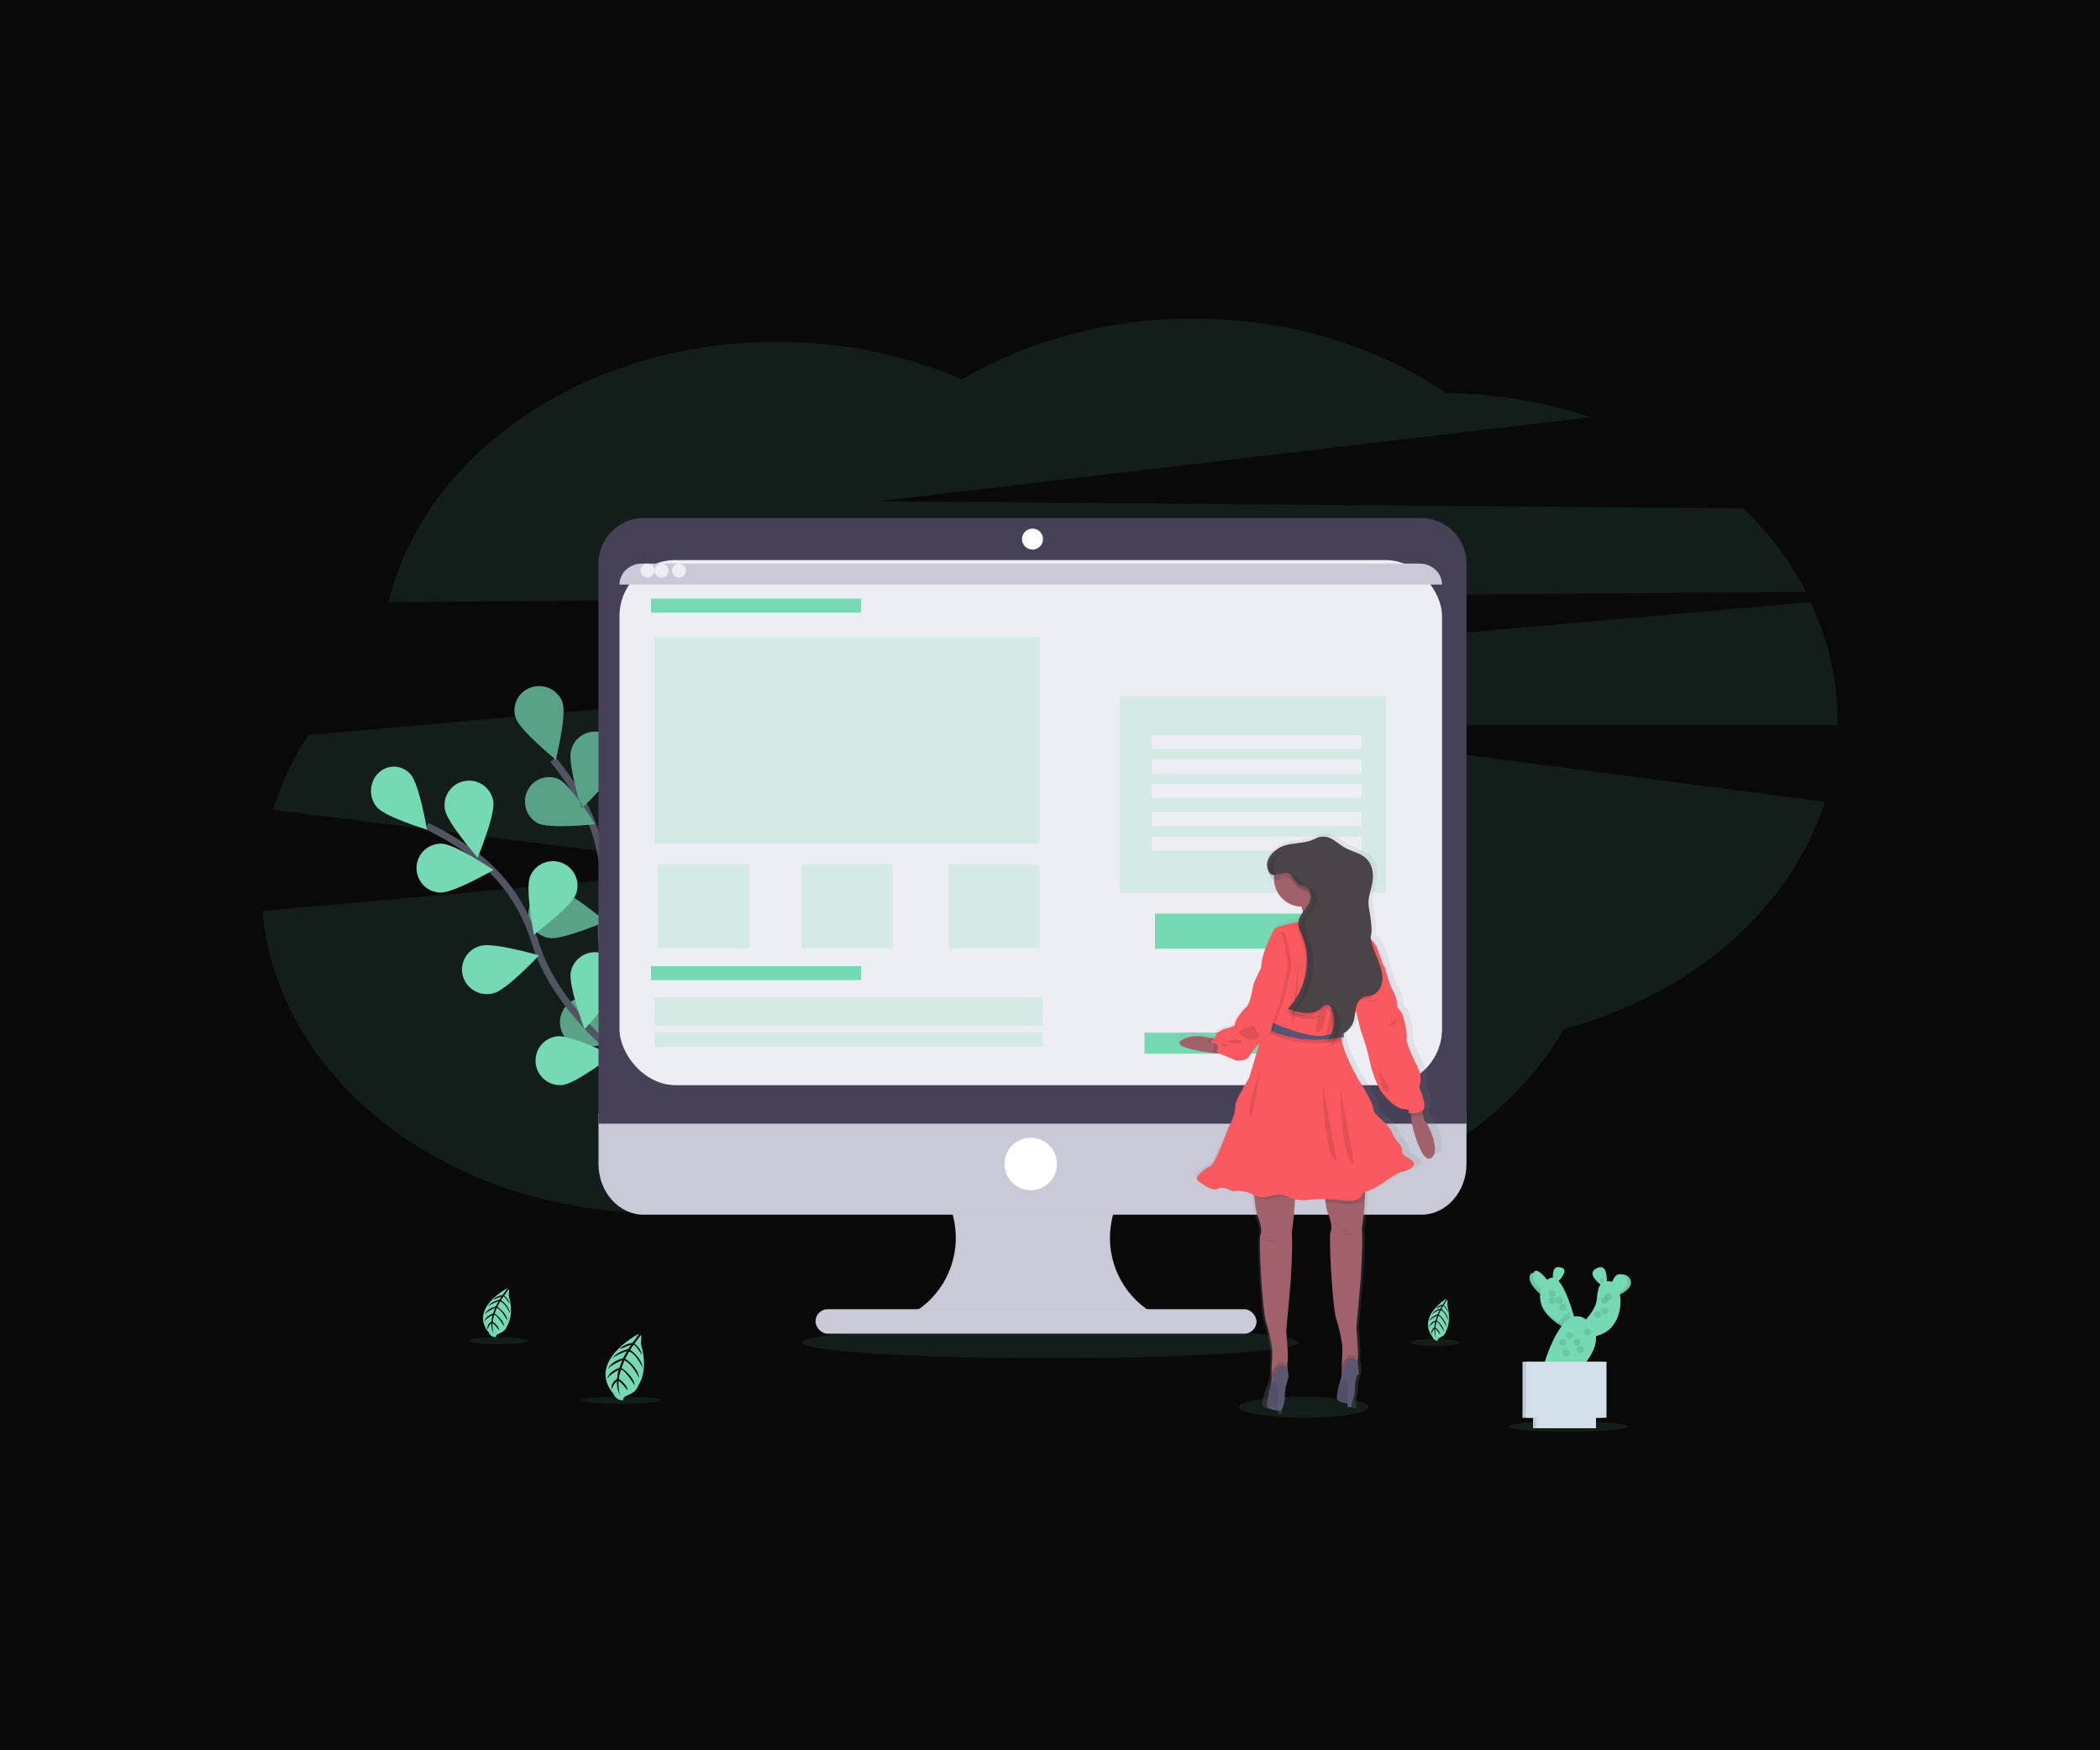 <?xml version="1.0" encoding="UTF-8"?>
<svg width="600px" height="500px" viewBox="0 0 600 500" version="1.1" xmlns="http://www.w3.org/2000/svg" xmlns:xlink="http://www.w3.org/1999/xlink">
    <title>web-ui-design</title>
    <defs>
        <linearGradient x1="50.018%" y1="100.038%" x2="50.018%" y2="0.027%" id="linearGradient-1">
            <stop stop-color="#808080" stop-opacity="0.25" offset="0%"></stop>
            <stop stop-color="#808080" stop-opacity="0.12" offset="54%"></stop>
            <stop stop-color="#808080" stop-opacity="0.1" offset="100%"></stop>
        </linearGradient>
    </defs>
    <g id="Page-1" stroke="none" stroke-width="1" fill="none" fill-rule="evenodd">
        <g id="web-ui-design">
            <rect id="Rectangle" fill="#090909" x="0" y="0" width="600" height="500"></rect>
            <g id="undraw_wireframing_nxyi" transform="translate(75, 91)">
                <path d="M441,78.096 C436.408,69.231 430.387,61.172 423.176,54.238 L175.926,52.192 L379.496,28.172 C366.176,23.743 352.239,21.421 338.193,21.289 C318.596,7.993 293.408,0 265.934,0 C241.283,0 218.489,6.437 199.905,17.358 C184.097,10.51 166.102,6.642 146.981,6.642 C92.045,6.642 46.27,38.607 36,81 L441,78.096 Z" id="Path" fill="#75DAB4" fill-rule="nonzero" opacity="0.1"></path>
                <path d="M450,114.705 C449.983,103.036 447.346,91.52 442.282,81 L13.086,118.971 C8.73,125.591 5.344,132.795 3.031,140.368 L135.94,157.061 L0,169.234 C4.09,217.437 53.136,255.504 113.05,255.504 C143.208,255.504 170.61,245.855 190.915,230.126 C211.285,246.153 238.938,256 269.435,256 C314.662,256 353.7,234.302 371.879,202.927 C408.349,193.175 436.679,168.683 446.376,138.05 L278.295,116.094 L450,116.094 C450,115.637 450,115.177 450,114.705 Z" id="Path" fill="#75DAB4" fill-rule="nonzero" opacity="0.1"></path>
                <path d="M112,220 C112,220 94.107,193.539 97.146,168.566 C98.484,158.1 96.473,147.472 91.416,138.276 C88.983,133.929 86.165,129.82 83,126" id="Path" stroke="#535461" stroke-width="2"></path>
                <path d="M85.718,109.733 C86.94,113.347 83.799,126 83.799,126 C83.799,126 73.58,117.683 72.358,114.065 C71.138,110.449 73.139,106.547 76.828,105.351 C80.517,104.155 84.497,106.116 85.718,109.733 L85.718,109.733 Z" id="Path" fill="#75DAB4" fill-rule="nonzero"></path>
                <path d="M101.746,126.991 C100.77,130.786 91.137,140 91.137,140 C91.137,140 87.176,127.205 88.156,123.41 C88.759,120.922 90.641,118.956 93.08,118.264 C95.519,117.572 98.138,118.262 99.933,120.07 C101.728,121.877 102.421,124.522 101.746,126.991 L101.746,126.991 Z" id="Path" fill="#75DAB4" fill-rule="nonzero"></path>
                <path d="M113.046,160.487 C110.412,163.123 98,166 98,166 C98,166 100.857,153.61 103.471,150.979 C106.103,148.346 110.377,148.34 113.016,150.965 C115.656,153.591 115.662,157.854 113.03,160.487 L113.046,160.487 Z" id="Path" fill="#75DAB4" fill-rule="nonzero"></path>
                <path d="M115.695,188.853 C113.422,191.958 101,197 101,197 C101,197 101.756,184.022 104.029,180.917 C106.301,177.81 110.754,177.068 113.976,179.259 C117.197,181.45 117.967,185.746 115.695,188.853 L115.695,188.853 Z" id="Path" fill="#75DAB4" fill-rule="nonzero"></path>
                <path d="M78.677,144.173 C82.093,145.856 95,144.448 95,144.448 C95,144.448 88.089,133.282 84.649,131.595 C81.258,130.077 77.294,131.562 75.684,134.953 C74.075,138.344 75.398,142.421 78.677,144.173 L78.677,144.173 Z" id="Path" fill="#75DAB4" fill-rule="nonzero"></path>
                <path d="M81.992,176.957 C85.833,177.526 98,172.237 98,172.237 C98,172.237 87.896,163.646 84.063,163.077 C80.224,162.507 76.648,165.153 76.077,168.985 C75.507,172.818 78.156,176.387 81.996,176.957 L81.992,176.957 Z" id="Path" fill="#75DAB4" fill-rule="nonzero"></path>
                <path d="M89.754,207.72 C93.371,208.943 106,205.764 106,205.764 C106,205.764 97.666,195.574 94.037,194.352 C91.699,193.567 89.129,194.116 87.295,195.793 C85.462,197.47 84.642,200.02 85.146,202.482 C85.65,204.943 87.401,206.943 89.738,207.728 L89.754,207.72 Z" id="Path" fill="#75DAB4" fill-rule="nonzero"></path>
                <path d="M85.718,109.733 C86.94,113.347 83.799,126 83.799,126 C83.799,126 73.58,117.683 72.358,114.065 C71.138,110.449 73.139,106.547 76.828,105.351 C80.517,104.155 84.497,106.116 85.718,109.733 L85.718,109.733 Z" id="Path" fill="#000000" fill-rule="nonzero" opacity="0.25"></path>
                <path d="M101.746,126.991 C100.77,130.786 91.137,140 91.137,140 C91.137,140 87.176,127.205 88.156,123.41 C88.759,120.922 90.641,118.956 93.08,118.264 C95.519,117.572 98.138,118.262 99.933,120.07 C101.728,121.877 102.421,124.522 101.746,126.991 L101.746,126.991 Z" id="Path" fill="#000000" fill-rule="nonzero" opacity="0.25"></path>
                <path d="M113.046,160.487 C110.412,163.123 98,166 98,166 C98,166 100.857,153.61 103.471,150.979 C106.103,148.346 110.377,148.34 113.016,150.965 C115.656,153.591 115.662,157.854 113.03,160.487 L113.046,160.487 Z" id="Path" fill="#000000" fill-rule="nonzero" opacity="0.25"></path>
                <path d="M115.695,188.853 C113.422,191.958 101,197 101,197 C101,197 101.756,184.022 104.029,180.917 C106.301,177.81 110.754,177.068 113.976,179.259 C117.197,181.45 117.967,185.746 115.695,188.853 L115.695,188.853 Z" id="Path" fill="#000000" fill-rule="nonzero" opacity="0.25"></path>
                <path d="M78.677,144.173 C82.093,145.856 95,144.448 95,144.448 C95,144.448 88.089,133.282 84.649,131.595 C81.258,130.077 77.294,131.562 75.684,134.953 C74.075,138.344 75.398,142.421 78.677,144.173 L78.677,144.173 Z" id="Path" fill="#000000" fill-rule="nonzero" opacity="0.25"></path>
                <path d="M81.992,176.957 C85.833,177.526 98,172.237 98,172.237 C98,172.237 87.896,163.646 84.063,163.077 C80.224,162.507 76.648,165.153 76.077,168.985 C75.507,172.818 78.156,176.387 81.996,176.957 L81.992,176.957 Z" id="Path" fill="#000000" fill-rule="nonzero" opacity="0.25"></path>
                <path d="M89.754,207.72 C93.371,208.943 106,205.764 106,205.764 C106,205.764 97.666,195.574 94.037,194.352 C91.699,193.567 89.129,194.116 87.295,195.793 C85.462,197.47 84.642,200.02 85.146,202.482 C85.65,204.943 87.401,206.943 89.738,207.728 L89.754,207.72 Z" id="Path" fill="#000000" fill-rule="nonzero" opacity="0.25"></path>
                <path d="M113,219 C113,219 85.202,202.218 77.843,178.079 C74.821,167.943 68.562,159.051 60.004,152.735 C55.917,149.769 51.564,147.18 47,145" id="Path" stroke="#535461" stroke-width="2"></path>
                <path d="M42.381,130.275 C44.808,133.111 47,146 47,146 C47,146 35.123,142.433 32.696,139.598 C30.27,136.761 30.471,132.374 33.145,129.8 C35.819,127.225 39.954,127.438 42.381,130.275 L42.381,130.275 Z" id="Path" fill="#75DAB4" fill-rule="nonzero"></path>
                <path d="M65.947,137.902 C66.573,141.74 61.477,154 61.477,154 C61.477,154 52.723,144.013 52.093,140.175 C51.467,136.34 54.061,132.721 57.886,132.093 C61.712,131.466 65.321,134.066 65.947,137.902 Z" id="Path" fill="#75DAB4" fill-rule="nonzero"></path>
                <path d="M89.531,164.479 C88.136,168.077 77.549,176 77.549,176 C77.549,176 75.028,163.078 76.418,159.476 C77.81,155.88 81.873,154.084 85.493,155.466 C89.114,156.848 90.922,160.883 89.531,164.479 Z" id="Path" fill="#75DAB4" fill-rule="nonzero"></path>
                <path d="M101.864,189.453 C101.103,193.284 92.009,203 92.009,203 C92.009,203 87.323,190.513 88.084,186.686 C88.575,184.21 90.342,182.184 92.719,181.374 C95.097,180.564 97.723,181.091 99.61,182.757 C101.496,184.424 102.355,186.976 101.864,189.453 Z" id="Path" fill="#75DAB4" fill-rule="nonzero"></path>
                <path d="M50.739,163.998 C54.594,164.132 66,157.517 66,157.517 C66,157.517 55.071,150.146 51.216,150.004 C48.725,149.919 46.377,151.172 45.058,153.293 C43.738,155.413 43.647,158.078 44.819,160.283 C45.991,162.489 48.248,163.9 50.739,163.986 L50.739,163.998 Z" id="Path" fill="#75DAB4" fill-rule="nonzero"></path>
                <path d="M66.094,192.725 C69.892,191.692 79,181.921 79,181.921 C79,181.921 66.09,178.134 62.308,179.184 C59.827,179.83 57.89,181.74 57.236,184.185 C56.582,186.63 57.312,189.232 59.147,190.999 C60.983,192.766 63.64,193.425 66.106,192.725 L66.094,192.725 Z" id="Path" fill="#75DAB4" fill-rule="nonzero"></path>
                <path d="M85.696,218.965 C89.545,218.559 100,210.484 100,210.484 C100,210.484 88.147,204.633 84.302,205.018 C81.814,205.268 79.648,206.827 78.619,209.109 C77.591,211.392 77.857,214.05 79.316,216.083 C80.776,218.116 83.208,219.214 85.696,218.965 L85.696,218.965 Z" id="Path" fill="#75DAB4" fill-rule="nonzero"></path>
                <ellipse id="Oval" fill="#75DAB4" fill-rule="nonzero" opacity="0.1" cx="225" cy="292.5" rx="71" ry="4.5"></ellipse>
                <ellipse id="Oval" fill="#75DAB4" fill-rule="nonzero" opacity="0.1" cx="297.5" cy="311" rx="18.5" ry="3"></ellipse>
                <path d="M257,285.443 L257,288 L182,288 L182,285.918 C191.355,282.422 197.699,273.585 198.071,263.531 C198.442,253.477 192.768,244.188 183.697,240 L256.506,240 C247.653,244.097 242.02,253.062 242.127,262.883 C242.234,272.705 248.061,281.544 257,285.443 L257,285.443 Z" id="Path" fill="#C8CAD7" fill-rule="nonzero"></path>
                <path d="M257,240 C250.203,243.045 245.18,248.926 243.334,256 L197.666,256 C195.82,248.926 190.797,243.045 184,240 L257,240 Z" id="Path" fill="#000000" fill-rule="nonzero" opacity="0.1"></path>
                <path d="M96,227 L96,241.5 C96,249.507 101.792,256 108.937,256 L331.063,256 C338.208,256 344,249.507 344,241.5 L344,227 L96,227 Z" id="Path" fill="#C8CAD7" fill-rule="nonzero"></path>
                <path d="M257,285.535 L257,288 L182,288 L182,285.992 C184.056,285.25 186.001,284.244 187.783,283 L252.412,283 C253.844,284.002 255.382,284.851 257,285.535 Z" id="Path" fill="#000000" fill-rule="nonzero" opacity="0.1"></path>
                <rect id="Rectangle" fill="#C8CAD7" fill-rule="nonzero" x="158" y="283" width="126" height="7" rx="3.5"></rect>
                <path d="M344,69.955 C344,62.8 338.208,57 331.063,57 L108.937,57 C101.792,57 96,62.8 96,69.955 L96,230 L344,230 L344,69.955 Z" id="Path" fill="#474157" fill-rule="nonzero"></path>
                <rect id="Rectangle" fill="#EDEDF4" fill-rule="nonzero" x="102" y="69" width="235" height="150" rx="16"></rect>
                <circle id="Oval" fill="#FFFFFF" fill-rule="nonzero" cx="220" cy="63" r="3"></circle>
                <circle id="Oval" fill="#FFFFFF" fill-rule="nonzero" cx="219.5" cy="241.5" r="7.5"></circle>
                <path d="M337,76 L102,76 C102,72.686 104.858,70 108.384,70 L330.616,70 C334.142,70 337,72.686 337,76 Z" id="Path" fill="#C8CAD7" fill-rule="nonzero"></path>
                <circle id="Oval" fill="#EDEDF4" fill-rule="nonzero" cx="110" cy="72" r="2"></circle>
                <circle id="Oval" fill="#EDEDF4" fill-rule="nonzero" cx="114" cy="72" r="2"></circle>
                <circle id="Oval" fill="#EDEDF4" fill-rule="nonzero" cx="119" cy="72" r="2"></circle>
                <rect id="Rectangle" fill="#75DAB4" fill-rule="nonzero" x="111" y="80" width="60" height="4"></rect>
                <rect id="Rectangle" fill="#75DAB4" fill-rule="nonzero" x="111" y="185" width="60" height="4"></rect>
                <rect id="Rectangle" fill="#75DAB4" fill-rule="nonzero" opacity="0.2" x="112" y="194" width="111" height="4"></rect>
                <rect id="Rectangle" fill="#75DAB4" fill-rule="nonzero" opacity="0.2" x="112" y="198" width="111" height="4"></rect>
                <rect id="Rectangle" fill="#75DAB4" fill-rule="nonzero" opacity="0.2" x="112" y="204" width="111" height="4"></rect>
                <rect id="Rectangle" fill="#75DAB4" fill-rule="nonzero" opacity="0.2" x="112" y="91" width="110" height="59"></rect>
                <rect id="Rectangle" fill="#75DAB4" fill-rule="nonzero" opacity="0.2" x="113" y="156" width="26" height="24"></rect>
                <rect id="Rectangle" fill="#75DAB4" fill-rule="nonzero" opacity="0.2" x="196" y="156" width="26" height="24"></rect>
                <rect id="Rectangle" fill="#75DAB4" fill-rule="nonzero" opacity="0.2" x="154" y="156" width="26" height="24"></rect>
                <rect id="Rectangle" fill="#75DAB4" fill-rule="nonzero" opacity="0.2" x="245" y="108" width="76" height="56"></rect>
                <rect id="Rectangle" fill="#EDEDF4" fill-rule="nonzero" x="254" y="119" width="60" height="4"></rect>
                <rect id="Rectangle" fill="#EDEDF4" fill-rule="nonzero" x="254" y="126" width="60" height="4"></rect>
                <rect id="Rectangle" fill="#EDEDF4" fill-rule="nonzero" x="254" y="133" width="60" height="4"></rect>
                <rect id="Rectangle" fill="#EDEDF4" fill-rule="nonzero" x="254" y="141" width="60" height="4"></rect>
                <rect id="Rectangle" fill="#EDEDF4" fill-rule="nonzero" x="254" y="148" width="60" height="4"></rect>
                <rect id="Rectangle" fill="#75DAB4" fill-rule="nonzero" x="255" y="170" width="58" height="10"></rect>
                <rect id="Rectangle" fill="#75DAB4" fill-rule="nonzero" x="252" y="204" width="39" height="6"></rect>
                <ellipse id="Oval" fill="#75DAB4" fill-rule="nonzero" opacity="0.1" cx="102.5" cy="309" rx="11.5" ry="1"></ellipse>
                <ellipse id="Oval" fill="#75DAB4" fill-rule="nonzero" opacity="0.1" cx="335" cy="292.5" rx="7" ry="1"></ellipse>
                <path d="M107.529,290 C107.529,290 92.432,297.856 100.243,307.123 C100.243,307.123 100.976,309.161 103.101,308.99 C103.101,308.99 102.676,308.211 104.315,307.591 C104.887,307.365 105.43,307.072 105.934,306.719 C106.62,306.241 107.133,305.551 107.395,304.754 L107.395,304.754 C107.395,304.754 110.484,300.592 108.092,292.89 C108.092,292.89 108.399,290.713 108.128,290.363 L106.274,292.854 C106.274,292.854 108.172,294.134 108.387,296.017 C108.387,296.017 106.412,292.858 105.983,293.217 C105.898,293.29 105.072,294.603 105.072,294.603 C105.072,294.603 108.359,296.849 108.606,299.764 C108.606,299.764 106.752,295.687 104.752,295.096 L103.623,297.155 C103.623,297.155 107.217,299.356 107.622,302.667 C107.622,302.667 105.538,298.468 103.409,297.62 L102.567,299.793 C102.567,299.793 106.027,302.01 106.347,304.766 C106.347,304.766 103.453,300.159 102.409,300.282 C102.409,300.282 101.757,302.32 101.842,302.952 C101.842,302.952 104.291,304.583 104.335,306.213 C104.335,306.213 102.077,303.339 101.729,303.531 C101.729,303.531 101.583,306.417 102.279,307.922 C102.279,307.922 101.089,305.777 101.28,303.531 C100.576,304.16 100.072,304.984 99.831,305.9 C99.831,305.9 99.179,304.31 101.324,302.85 C101.324,302.85 101.526,300.604 101.773,300.327 C101.773,300.327 99.454,301.464 98.471,302.866 C98.471,302.866 98.831,300.779 101.976,299.744 L102.785,297.542 C102.785,297.542 99.644,298.883 98.677,300.066 C98.677,300.066 99.373,297.995 103.032,297.004 L104.117,294.966 C104.117,294.966 101.324,295.911 99.964,297.004 C99.964,297.004 101.021,295.226 104.453,294.407 L105.335,293.139 C105.335,293.139 103.311,293.869 102.745,294.13 C102.178,294.391 102.065,294.26 102.065,294.26 C103.103,293.377 104.364,292.803 105.708,292.601 C105.708,292.601 107.671,290.118 107.529,290 Z" id="Path" fill="#75DAB4" fill-rule="nonzero"></path>
                <ellipse id="Oval" fill="#75DAB4" fill-rule="nonzero" opacity="0.1" cx="67.5" cy="292" rx="8.5" ry="1"></ellipse>
                <path d="M69.945,277 C69.945,277 58.95,282.792 64.628,289.62 C64.957,290.49 65.797,291.046 66.71,290.997 C66.71,290.997 66.402,290.424 67.583,289.965 C68,289.797 68.398,289.581 68.768,289.321 C69.268,288.968 69.642,288.458 69.834,287.87 L69.834,287.87 C69.834,287.87 72.08,284.801 70.338,279.123 C70.338,279.123 70.565,277.514 70.364,277.255 L69.03,279.127 C69.03,279.127 70.411,280.073 70.568,281.458 C70.568,281.458 69.13,279.131 68.818,279.394 C68.756,279.449 68.156,280.418 68.156,280.418 C68.156,280.418 70.549,282.074 70.73,284.224 C70.73,284.224 69.38,281.21 67.922,280.783 L67.102,282.297 C67.102,282.297 69.714,283.922 70.011,286.363 C70.011,286.363 68.491,283.267 66.933,282.643 L66.321,284.244 C66.321,284.244 68.845,285.88 69.076,287.913 C69.076,287.913 66.967,284.515 66.206,284.62 C66.206,284.62 65.733,286.127 65.794,286.582 C65.794,286.582 67.579,287.799 67.61,288.992 C67.61,288.992 65.963,286.873 65.709,287.03 C65.709,287.03 65.606,289.157 66.113,290.267 C65.598,289.271 65.346,288.155 65.382,287.03 C64.874,287.49 64.508,288.092 64.328,288.76 C64.328,288.76 63.855,287.583 65.417,286.512 C65.417,286.512 65.563,284.856 65.744,284.652 C65.744,284.652 64.055,285.492 63.34,286.524 C63.34,286.524 63.601,284.985 65.89,284.22 L66.471,282.596 C66.471,282.596 64.182,283.585 63.474,284.46 C63.474,284.46 63.982,282.929 66.648,282.199 L67.441,280.704 C67.441,280.704 65.406,281.403 64.413,282.199 C64.413,282.199 65.182,280.885 67.683,280.284 L68.325,279.347 C68.325,279.347 66.852,279.884 66.44,280.08 C66.029,280.277 65.944,280.175 65.944,280.175 C66.698,279.525 67.615,279.101 68.591,278.95 C68.591,278.95 70.03,277.078 69.945,277 Z" id="Path" fill="#75DAB4" fill-rule="nonzero"></path>
                <path d="M338.212,280 C338.212,280 329.961,284.986 334.222,290.819 C334.468,291.564 335.099,292.04 335.783,291.997 C335.783,291.997 335.551,291.507 336.44,291.111 C336.755,290.969 337.053,290.784 337.33,290.561 C337.704,290.257 337.984,289.821 338.128,289.317 L338.128,289.317 C338.128,289.317 339.815,286.685 338.497,281.82 C338.497,281.82 338.663,280.443 338.515,280.219 L337.515,281.82 C337.515,281.82 338.552,282.633 338.67,283.824 C338.67,283.824 337.589,281.824 337.356,282.052 C337.308,282.099 336.858,282.912 336.858,282.912 C336.858,282.912 338.655,284.332 338.788,286.173 C338.788,286.173 337.777,283.592 336.684,283.226 L336.093,284.555 C336.093,284.555 338.054,285.945 338.275,288.04 C338.275,288.04 337.138,285.386 335.972,284.848 L335.514,286.225 C335.514,286.225 337.404,287.623 337.581,289.369 C337.581,289.369 335.997,286.453 335.429,286.547 C335.267,287.092 335.162,287.659 335.119,288.233 C335.119,288.233 336.455,289.274 336.481,290.298 C336.481,290.298 335.244,288.483 335.056,288.603 C335.056,288.603 334.975,290.427 335.355,291.378 C334.97,290.523 334.782,289.568 334.809,288.603 C334.427,288.998 334.153,289.514 334.019,290.087 C334.019,290.087 333.649,289.081 334.834,288.16 C334.834,288.16 334.945,286.741 335.078,286.564 C335.078,286.564 333.812,287.283 333.276,288.169 C333.276,288.169 333.472,286.848 335.189,286.194 L335.624,284.805 C335.624,284.805 333.908,285.665 333.376,286.397 C333.376,286.397 333.745,285.106 335.761,284.461 L336.352,283.17 C335.551,283.485 334.788,283.919 334.081,284.461 C334.081,284.461 334.661,283.338 336.536,282.822 L337.016,282.017 C337.016,282.017 335.909,282.482 335.602,282.646 C335.296,282.809 335.233,282.727 335.233,282.727 C335.799,282.169 336.487,281.806 337.219,281.678 C337.219,281.678 338.286,280.086 338.212,280 Z" id="Path" fill="#75DAB4" fill-rule="nonzero"></path>
                <ellipse id="Oval" fill="#75DAB4" fill-rule="nonzero" opacity="0.1" cx="373" cy="316.5" rx="17" ry="1.5"></ellipse>
                <path d="M386.842,273.95 C386.461,274.473 386.155,275.047 385.934,275.655 C385.878,275.801 385.826,275.972 385.771,276.134 C385.668,276.087 385.561,276.05 385.452,276.023 C384.989,275.907 384.51,275.867 384.033,275.905 C384.033,275.718 384.053,275.528 384.061,275.322 C384.117,273.232 383.87,270.318 381.866,271.555 C379.945,272.745 381.316,274.727 382.555,275.996 C382.663,276.107 382.77,276.21 382.874,276.309 C381.746,277.102 381.527,278.977 381.34,280.924 C381.153,282.87 379.491,284.999 378.391,286.208 L378.077,286.545 C377.18,285.833 376.021,285.534 374.889,285.725 C374.841,285.554 374.794,285.376 374.738,285.189 C373.849,281.982 371.996,276.428 369.63,275.211 C369.733,275.088 369.837,274.957 369.944,274.814 C370.949,273.506 372.076,271.567 370.407,271.072 C368.737,270.576 368.59,272.753 368.681,274.386 C368.681,274.592 368.697,274.787 368.729,274.969 C368.053,274.999 367.42,275.306 366.98,275.817 L366.725,275.512 C365.37,273.926 362.884,271.401 362.135,273.308 C361.434,275.084 363.617,277.391 365.155,278.727 L365.255,278.811 C364.219,282.977 368.725,286.375 371.152,287.862 L371.467,288.052 C368.12,291.977 366.056,299.335 366.056,299.335 L375.427,301 C375.427,301 381.639,295.664 380.846,290.653 L380.91,290.653 C387.117,289.416 388.532,282.827 387.564,278.914 L387.671,278.87 C388.803,278.41 389.794,277.663 390.548,276.705 C392.269,274.295 388.647,271.571 386.842,273.95 Z" id="Path" fill="#75DAB4" fill-rule="nonzero"></path>
                <path d="M386.842,273.95 C386.461,274.473 386.155,275.047 385.934,275.655 C385.878,275.801 385.826,275.972 385.771,276.134 C385.668,276.087 385.561,276.05 385.452,276.023 C384.989,275.907 384.51,275.867 384.033,275.905 C384.033,275.718 384.053,275.528 384.061,275.322 C384.117,273.232 383.87,270.318 381.866,271.555 C379.945,272.745 381.316,274.727 382.555,275.996 C382.663,276.107 382.77,276.21 382.874,276.309 C381.746,277.102 381.527,278.977 381.34,280.924 C381.153,282.87 379.491,284.999 378.391,286.208 L378.077,286.545 C377.18,285.833 376.021,285.534 374.889,285.725 C374.841,285.554 374.794,285.376 374.738,285.189 C373.849,281.982 371.996,276.428 369.63,275.211 C369.733,275.088 369.837,274.957 369.944,274.814 C370.949,273.506 372.076,271.567 370.407,271.072 C368.737,270.576 368.59,272.753 368.681,274.386 C368.681,274.592 368.697,274.787 368.729,274.969 C368.053,274.999 367.42,275.306 366.98,275.817 L366.725,275.512 C365.37,273.926 362.884,271.401 362.135,273.308 C361.434,275.084 363.617,277.391 365.155,278.727 L365.255,278.811 C364.219,282.977 368.725,286.375 371.152,287.862 L371.467,288.052 C368.12,291.977 366.056,299.335 366.056,299.335 L375.427,301 C375.427,301 381.639,295.664 380.846,290.653 L380.91,290.653 C387.117,289.416 388.532,282.827 387.564,278.914 L387.671,278.87 C388.803,278.41 389.794,277.663 390.548,276.705 C392.269,274.295 388.647,271.571 386.842,273.95 Z" id="Path" fill="#000000" fill-rule="nonzero" opacity="0.1"></path>
                <path d="M368,275.919 L367.027,279 C367.027,279 366.485,278.584 365.802,277.929 C364.44,276.632 362.497,274.39 363.12,272.665 C363.785,270.812 365.993,273.258 367.197,274.806 C367.678,275.442 368,275.919 368,275.919 Z" id="Path" fill="#75DAB4" fill-rule="nonzero"></path>
                <path d="M370.487,274.763 C370.099,275.193 369.686,275.606 369.249,276 C369.138,275.451 369.063,274.897 369.023,274.341 C368.917,272.728 369.115,270.588 371.022,271.069 C372.929,271.55 371.659,273.472 370.487,274.763 Z" id="Path" fill="#75DAB4" fill-rule="nonzero"></path>
                <path d="M383.991,275.094 C383.946,276.153 383.815,277 383.815,277 C383.204,276.622 382.625,276.212 382.083,275.773 C380.512,274.483 378.776,272.493 381.209,271.298 C383.749,270.051 384.062,272.988 383.991,275.094 Z" id="Path" fill="#75DAB4" fill-rule="nonzero"></path>
                <path d="M389.59,276.556 C388.916,277.487 388.03,278.212 387.019,278.661 C386.737,278.792 386.449,278.905 386.156,279 L385,277.246 C385.12,276.667 385.279,276.098 385.474,275.543 C385.672,274.952 385.946,274.394 386.288,273.885 C387.885,271.584 391.145,274.232 389.59,276.556 Z" id="Path" fill="#75DAB4" fill-rule="nonzero"></path>
                <path d="M366.903,275 C367.56,275.59 368,276.048 368,276.048 L366.671,279 C366.671,279 365.932,278.601 365,277.974 C365.209,277.023 365.724,276.127 366.498,275.365 C366.625,275.238 366.76,275.117 366.903,275 Z" id="Path" fill="#000000" fill-rule="nonzero" opacity="0.1"></path>
                <path d="M370,274.509 C369.735,275.028 369.453,275.525 369.155,276 C369.079,275.338 369.027,274.67 369,274 C369.36,274.012 369.71,274.19 370,274.509 Z" id="Path" fill="#000000" fill-rule="nonzero" opacity="0.1"></path>
                <path d="M375,286.786 L372.339,288 C372.339,288 371.755,287.709 370.918,287.166 C368.125,285.378 362.498,280.874 366.249,275.565 C370,270.256 373.163,279.778 374.42,284.435 C374.79,285.831 375,286.786 375,286.786 Z" id="Path" fill="#75DAB4" fill-rule="nonzero"></path>
                <path d="M382,274.713 C382.264,274.281 382.621,274.026 383,274 C382.976,275.111 382.907,276 382.907,276 C382.587,275.603 382.284,275.173 382,274.713 Z" id="Path" fill="#000000" fill-rule="nonzero" opacity="0.1"></path>
                <path d="M387,278.608 C386.721,278.759 386.436,278.89 386.145,279 L385,276.971 C385.119,276.301 385.276,275.642 385.47,275 C386.194,275.544 386.739,276.9 387,278.608 Z" id="Path" fill="#000000" fill-rule="nonzero" opacity="0.1"></path>
                <path d="M380.73,290.655 C380.572,290.689 380.41,290.718 380.247,290.739 C370.701,292.206 377.098,287.006 377.098,287.006 C377.098,287.006 377.515,286.607 378.115,285.951 C379.264,284.69 380.997,282.424 381.197,280.347 C381.497,277.224 381.842,274.294 385.495,275.151 C389.148,276.009 389.76,288.826 380.73,290.655 Z" id="Path" fill="#75DAB4" fill-rule="nonzero"></path>
                <rect id="Rectangle" fill="#D4DFEC" fill-rule="nonzero" x="363" y="312" width="17" height="5"></rect>
                <rect id="Rectangle" fill="#D4DFEC" fill-rule="nonzero" x="360" y="298" width="23" height="16"></rect>
                <rect id="Rectangle" fill="#000000" fill-rule="nonzero" opacity="0.1" x="363" y="312" width="17" height="5"></rect>
                <rect id="Rectangle" fill="#000000" fill-rule="nonzero" opacity="0.1" x="360" y="298" width="23" height="16"></rect>
                <rect id="Rectangle" fill="#D4DFEC" fill-rule="nonzero" x="364" y="312" width="17" height="5"></rect>
                <path d="M373.432,284 C373.813,285.564 374,286.636 374,286.636 L371.392,288 C371.392,288 370.82,287.673 370,287.064 C371.022,285.523 372.177,284.359 373.432,284 Z" id="Path" fill="#000000" fill-rule="nonzero" opacity="0.1"></path>
                <path d="M380,290.658 C379.862,290.692 379.72,290.721 379.578,290.742 C371.249,292.195 376.831,287.045 376.831,287.045 C376.831,287.045 377.194,286.649 377.718,286 C379.273,287.428 379.909,289.035 380,290.658 Z" id="Path" fill="#000000" fill-rule="nonzero" opacity="0.1"></path>
                <path d="M366,299.268 C366,299.268 371.163,280.259 378.402,286.123 C385.64,291.987 375.458,301 375.458,301 L366,299.268 Z" id="Path" fill="#75DAB4" fill-rule="nonzero"></path>
                <circle id="Oval" fill="#000000" fill-rule="nonzero" opacity="0.1" cx="368.5" cy="278.5" r="1"></circle>
                <circle id="Oval" fill="#000000" fill-rule="nonzero" opacity="0.1" cx="368.5" cy="280.5" r="1"></circle>
                <circle id="Oval" fill="#000000" fill-rule="nonzero" opacity="0.1" cx="384.5" cy="279.5" r="1"></circle>
                <circle id="Oval" fill="#000000" fill-rule="nonzero" opacity="0.1" cx="371.5" cy="292.5" r="1"></circle>
                <circle id="Oval" fill="#000000" fill-rule="nonzero" opacity="0.1" cx="383.5" cy="283.5" r="1"></circle>
                <circle id="Oval" fill="#000000" fill-rule="nonzero" opacity="0.1" cx="378.5" cy="289.5" r="1"></circle>
                <circle id="Oval" fill="#000000" fill-rule="nonzero" opacity="0.1" cx="370.5" cy="280.5" r="1"></circle>
                <circle id="Oval" fill="#000000" fill-rule="nonzero" opacity="0.1" cx="383.5" cy="280.5" r="1"></circle>
                <circle id="Oval" fill="#000000" fill-rule="nonzero" opacity="0.1" cx="381.5" cy="284.5" r="1"></circle>
                <circle id="Oval" fill="#000000" fill-rule="nonzero" opacity="0.1" cx="375.5" cy="292.5" r="1"></circle>
                <circle id="Oval" fill="#000000" fill-rule="nonzero" opacity="0.1" cx="373.5" cy="290.5" r="1"></circle>
                <circle id="Oval" fill="#000000" fill-rule="nonzero" opacity="0.1" cx="371.5" cy="282.5" r="1"></circle>
                <rect id="Rectangle" fill="#000000" fill-rule="nonzero" opacity="0.1" x="364" y="312" width="17" height="1"></rect>
                <rect id="Rectangle" fill="#D4DFEC" fill-rule="nonzero" x="361" y="298" width="23" height="16"></rect>
                <circle id="Oval" fill="#000000" fill-rule="nonzero" opacity="0.1" cx="376.5" cy="294.5" r="1"></circle>
                <circle id="Oval" fill="#000000" fill-rule="nonzero" opacity="0.1" cx="372.5" cy="295.5" r="1"></circle>
                <path d="M333.937,228.107 C333.459,227.764 333.259,226.939 333.188,226.114 C333.188,225.927 333.16,225.743 333.152,225.568 C333.367,225.437 333.555,225.266 333.706,225.066 C334.651,223.726 332.394,218.867 332.394,218.867 C332.394,218.867 333.267,216.332 332.394,214.148 C331.521,211.964 331.122,211.541 331.122,211.541 C331.122,211.541 328.171,205.483 328.609,204.765 C329.048,204.048 327.879,198.388 327.014,197.252 C326.652,196.76 326.263,196.289 325.85,195.841 C325.85,195.841 325.997,193.377 324.757,191.456 C323.516,189.535 322.137,184.202 322.137,184.202 C322.137,184.202 320.609,179.199 319.516,177.425 C319.071,176.802 318.533,176.249 317.921,175.787 C318.093,174.99 318.487,173.934 317.355,167.684 C316.892,165.117 317.614,163.586 318.208,161.047 C318.803,158.508 318.675,155.57 316.852,153.653 C315.03,151.736 312.202,151.377 309.941,150.066 C307.947,148.914 306.172,146.965 303.843,147 C302.132,147.028 302.136,147.295 300.561,147.937 C297.837,149.045 294.774,148.71 292.006,149.627 C289.518,150.452 286.355,153.163 287.109,156.037 C287.228,156.688 287.549,157.284 288.026,157.743 C288.565,158.233 289.223,158.237 289.961,158.089 C289.961,158.137 289.961,158.181 289.933,158.229 C289.868,158.624 289.836,159.024 289.837,159.425 C289.837,163.686 293.39,167.146 297.785,167.173 C297.809,167.265 297.829,167.361 297.853,167.456 C297.913,167.712 297.969,167.967 298.024,168.23 C297.817,168.505 297.602,168.78 297.398,169.055 C296.893,169.698 296.49,170.414 296.202,171.179 C293.897,171.65 290.032,172.411 289.422,173.408 C288.625,174.747 285.346,181.379 285.709,184.397 C285.729,184.564 285.745,184.795 285.761,185.035 C285.761,185.035 283.743,188.622 283.452,189.75 C283.161,190.878 282.507,195.103 281.266,196.088 C280.026,197.072 277.482,200.245 277.845,200.871 C278.208,201.497 274.423,202.278 274.423,202.278 C274.423,202.278 271.878,203.262 272.03,204.04 C272.074,204.275 271.894,204.498 271.631,204.713 C268.736,203.761 265.047,203.119 262.187,204.57 C258.199,206.591 265.194,207.982 269.366,208.592 C270.052,208.695 270.658,208.775 271.129,208.831 C271.161,208.966 271.292,209.086 271.627,209.201 C271.89,209.293 272.281,209.437 272.736,209.6 L272.903,209.082 C274.287,209.572 278.064,211.099 278.064,211.099 C278.064,211.099 281.342,211.633 282.287,209.732 C282.686,208.962 283.775,207.739 284.959,206.543 L284.828,206.969 L282.068,216.069 C282.068,216.069 277.701,222.845 277.92,224.308 C278.14,225.771 276.537,229.522 276.174,229.889 C275.811,230.255 272.186,240.946 270.275,241.651 C268.365,242.357 265.832,244.82 266.686,245.597 C267.539,246.375 271.073,248.906 272.668,248.061 C274.263,247.216 277.055,248.766 277.055,248.766 C277.055,248.766 280.11,248.264 282.598,249.46 C282.626,249.735 282.658,250.034 282.69,250.349 C282.949,252.74 283.372,256.045 283.823,257.005 C284.553,258.556 285.207,261.302 284.62,262.358 C284.034,263.415 285.131,283.56 286.216,287.012 C287.069,289.714 288.238,294.063 288.038,296.901 C287.919,298.627 287.847,300.353 287.835,302.082 C287.835,302.178 287.835,302.274 287.835,302.369 C287.835,302.465 287.767,302.521 287.735,302.601 L287.735,302.756 C287.482,303.354 287.271,303.967 287.101,304.594 C287.101,304.594 285.223,309.313 285.857,310.545 C285.931,310.68 286.033,310.798 286.156,310.891 C287.061,311.617 289.346,311.772 290.144,311.804 L290.108,313 L291.181,313 C291.181,313 291.209,311.804 291.281,310.313 C291.594,309.475 291.75,308.586 291.743,307.691 C291.728,306.128 292.055,304.582 292.7,303.159 C292.7,303.159 292.724,303.035 292.748,302.836 L292.748,302.836 C292.803,302.425 292.826,302.01 292.816,301.596 C292.86,300.871 292.723,300.147 292.417,299.488 C292.385,299.057 292.412,298.624 292.497,298.2 C292.788,297.144 292.058,289.75 292.058,289.75 L293.295,276.154 C293.295,276.154 294.024,265.659 293.733,262.912 C293.657,262.177 293.674,261.435 293.785,260.704 C294.242,257.719 294.508,254.707 294.583,251.688 C294.583,251.405 294.583,251.126 294.583,250.843 C297.231,251.752 301.721,251.006 301.721,251.006 C301.721,251.006 302.766,250.982 304.154,251.006 C304.19,251.293 304.23,251.576 304.27,251.851 C304.481,253.33 304.732,254.641 304.992,255.204 C305.718,256.754 306.376,259.5 305.789,260.557 C305.203,261.613 306.296,281.758 307.385,285.21 C308.242,287.912 309.411,292.257 309.211,295.099 C309.091,296.821 309.02,298.547 309.008,300.281 L309.008,300.6 C308.972,300.675 308.936,300.751 308.904,300.831 C308.872,300.911 308.904,300.938 308.904,300.986 C308.662,301.587 308.461,302.204 308.302,302.832 C308.302,302.832 306.419,307.555 307.058,308.787 C307.131,308.922 307.233,309.039 307.357,309.13 C308.262,309.859 310.547,310.011 311.345,310.042 L311.309,311.238 L312.382,311.238 C312.382,311.238 312.41,310.042 312.481,308.552 C312.794,307.713 312.951,306.824 312.944,305.929 C312.925,304.368 313.246,302.821 313.885,301.397 C313.973,300.883 314.011,300.363 314.001,299.842 C314.042,299.112 313.898,298.382 313.582,297.722 C313.552,297.292 313.579,296.861 313.662,296.438 C313.953,295.382 313.227,287.984 313.227,287.984 L314.463,274.392 C314.463,274.392 315.193,263.897 314.898,261.151 C314.825,260.415 314.844,259.673 314.954,258.942 C315.393,256.106 315.659,253.245 315.752,250.376 C315.752,250.09 315.752,249.807 315.752,249.52 C316.015,249.197 316.549,248.942 318.025,248.447 C320.573,247.602 325.67,243.373 327.708,243.094 C329.746,242.815 331.565,241.472 330.982,240.416 C330.4,239.359 327.198,238.654 327.489,237.035 C327.78,235.417 325.523,234.429 324.506,231.754 C323.489,229.079 319.042,226.971 318.97,224.978 C318.898,222.985 314.775,216.894 314.775,216.894 C314.775,216.894 310.631,210.007 309.714,205.797 C309.714,205.702 309.678,205.614 309.662,205.526 L309.714,205.526 C309.643,205.211 309.592,204.892 309.562,204.57 C309.562,204.478 309.582,204.382 309.598,204.299 L309.542,204.299 L309.542,204.147 C309.542,204.147 309.542,204.147 309.542,204.119 C309.57,204.098 309.599,204.08 309.63,204.064 L309.869,203.924 L309.789,203.956 C310.267,203.646 310.71,203.285 311.109,202.88 C311.769,202.296 312.288,201.571 312.629,200.759 C312.95,199.86 313.15,198.921 313.223,197.969 L313.742,197.172 C314.244,199.272 314.978,202.286 315.209,202.959 C316.31,205.805 317.188,208.731 317.833,211.713 C318.48,214.604 319.555,217.382 321.024,219.956 C321.024,219.956 324.737,224.815 327.576,225.026 C330.416,225.237 328.817,226.01 329.251,226.154 L329.375,226.182 L329.419,226.752 L329.543,228.406 C329.543,228.406 332.454,240.24 335.732,238.55 C339.01,236.86 335.022,228.88 333.937,228.107 Z" id="Path" fill="url(#linearGradient-1)" fill-rule="nonzero"></path>
                <path d="M333.869,239.835 C330.933,241.518 328.323,229.762 328.323,229.762 L328.212,228.115 L328,225 L331.587,225.491 C331.533,226.163 331.533,226.84 331.587,227.512 C331.65,228.31 331.832,229.143 332.26,229.478 C333.215,230.252 336.802,238.156 333.869,239.835 Z" id="Path" fill="#A1616A" fill-rule="nonzero"></path>
                <path d="M286.165,307.755 L286.835,307.245 C286.632,307.441 286.408,307.612 286.165,307.755 L286.165,307.755 Z" id="Path" fill="#A1616A" fill-rule="nonzero"></path>
                <path d="M295,242 L295,250.11 C295,250.462 295,250.812 295,251.161 C294.915,254.191 294.642,257.213 294.181,260.21 C294.072,260.942 294.054,261.685 294.128,262.421 C294.415,265.179 293.719,275.71 293.719,275.71 L292.49,289.35 C292.49,289.35 293.207,296.767 292.9,297.806 C292.818,298.232 292.792,298.667 292.822,299.099 C292.863,300.307 293.076,301.858 293.145,302.321 L293.145,302.462 L293.1,302.494 L287.094,307 C288.052,306.142 288.298,304.145 288.294,302.292 C288.294,302.091 288.294,301.89 288.294,301.688 C288.294,299.957 288.362,298.225 288.498,296.494 C288.695,293.646 287.54,289.285 286.697,286.571 C285.62,283.112 284.539,262.9 285.117,261.841 C285.694,260.782 285.043,258.023 284.327,256.469 C283.905,255.523 283.495,252.213 283.25,249.796 C283.094,248.33 283,247.219 283,247.219 L295,242 Z" id="Path" fill="#A1616A" fill-rule="nonzero"></path>
                <path d="M306.14,305.77 L306.86,305.23 C306.64,305.435 306.399,305.616 306.14,305.77 L306.14,305.77 Z" id="Path" fill="#A1616A" fill-rule="nonzero"></path>
                <path d="M315,241 L315,249.112 C315,249.611 315,250.115 315,250.614 C314.907,253.493 314.643,256.365 314.211,259.214 C314.101,259.946 314.083,260.688 314.157,261.425 C314.444,264.184 313.748,274.716 313.748,274.716 L312.521,288.358 C312.521,288.358 313.241,295.778 312.955,296.817 C312.872,297.241 312.846,297.674 312.877,298.106 C312.918,299.314 313.135,300.889 313.2,301.328 C313.2,301.416 313.221,301.461 313.221,301.461 L313.176,301.493 L313.176,301.493 L307.168,306 C308.096,305.122 308.337,303.148 308.333,301.32 C308.333,301.118 308.333,300.917 308.333,300.712 C308.333,298.98 308.415,297.248 308.534,295.516 C308.726,292.668 307.577,288.31 306.734,285.595 C305.654,282.136 304.579,261.92 305.155,260.861 C305.732,259.802 305.082,257.043 304.366,255.488 C304.108,254.94 303.863,253.607 303.65,252.125 C303.27,249.434 303,246.232 303,246.232 L315,241 Z" id="Path" fill="#A1616A" fill-rule="nonzero"></path>
                <path d="M304,165.845 L303.943,165.932 C302.753,167.596 300.908,168.688 298.861,168.94 C298.565,168.981 298.266,169.001 297.967,169 C297.944,168.91 297.925,168.819 297.902,168.733 C297.464,166.853 297,165.349 297,165.349 C297,165.349 297.499,164.638 298.226,163.732 C300.201,161.266 303.84,157.367 303.555,162.578 C303.493,163.634 303.622,164.691 303.935,165.703 C303.962,165.729 303.977,165.781 304,165.845 Z" id="Path" fill="#000000" fill-rule="nonzero" opacity="0.1"></path>
                <path d="M305,160 C305.001,164.038 301.991,167.444 297.982,167.938 C297.655,167.98 297.326,168 296.996,168 L296.938,168 C292.528,167.966 288.977,164.369 289,159.959 C289.023,155.549 292.61,151.989 297.021,152 C301.431,152.011 305,155.59 305,160 L305,160 Z" id="Path" fill="#A1616A" fill-rule="nonzero"></path>
                <path d="M312,182.695 L304.619,189 C304.619,189 296.572,177.524 297.522,175.172 C297.826,174.435 297.79,173.126 297.597,171.668 C297.49,170.88 297.337,170.009 297.163,169.19 C297.112,168.933 297.057,168.681 297.001,168.433 C296.978,168.338 296.958,168.244 296.934,168.153 C296.481,166.183 296,164.606 296,164.606 C296,164.606 296.517,163.862 297.27,162.912 C299.316,160.327 303.085,156.24 302.79,161.702 C302.726,162.808 302.86,163.917 303.184,164.977 C303.184,165.04 303.219,165.103 303.243,165.162 C304.292,168.386 306.847,170.959 308.81,172.555 C309.614,173.216 310.464,173.819 311.353,174.36 L312,182.695 Z" id="Path" fill="#A1616A" fill-rule="nonzero"></path>
                <path d="M283,248.143 L295,243 L295,250.967 C295,251.313 295,251.657 295,252 C294.729,251.909 294.468,251.791 294.222,251.648 C291.852,250.232 288.9,251.331 288.691,251.331 C288.482,251.331 286.103,252.305 283.59,250.845 C283.479,250.782 283.368,250.722 283.262,250.671 C283.086,249.235 283,248.143 283,248.143 Z" id="Path" fill="#000000" fill-rule="nonzero" opacity="0.1"></path>
                <path d="M315,241 L315,249.389 C315,249.905 315,250.426 315,250.943 C314.829,251.233 314.692,251.541 314.59,251.863 C314.155,252.888 311.208,253.254 308.617,252.821 C306.971,252.602 305.312,252.497 303.652,252.505 C303.271,249.722 303,246.411 303,246.411 L315,241 Z" id="Path" fill="#000000" fill-rule="nonzero" opacity="0.1"></path>
                <path d="M325.785,243.658 C323.824,243.936 318.929,248.125 316.482,248.964 C314.035,249.804 314.314,249.939 313.895,250.917 C313.477,251.896 310.607,252.242 308.087,251.828 C305.568,251.415 300.813,251.546 300.813,251.546 C300.813,251.546 295.516,252.461 293.192,251.025 C290.868,249.589 288.01,250.707 287.807,250.707 C287.603,250.707 285.288,251.685 282.84,250.217 C280.393,248.749 277.104,249.31 277.104,249.31 C277.104,249.31 274.446,247.775 272.907,248.614 C271.368,249.454 268.012,246.94 267.171,246.172 C266.33,245.404 268.766,242.962 270.599,242.262 C272.433,241.561 275.916,230.952 276.263,230.606 C276.61,230.26 278.153,226.557 277.941,225.093 C277.73,223.629 281.927,216.922 281.927,216.922 L284.582,207.908 L285.379,205.124 L285.411,203.465 C285.411,202.717 285.447,201.758 285.467,200.68 C285.539,196.225 285.614,189.618 285.467,186.63 C285.443,186.169 285.419,185.795 285.387,185.525 C285.036,182.525 288.177,175.978 288.955,174.637 C289.529,173.647 293.244,172.895 295.456,172.429 C295.983,172.334 296.505,172.209 297.018,172.055 C297.219,172.005 297.426,171.989 297.632,172.008 C299.721,172.091 305.879,173.38 305.879,173.38 C305.321,190.203 306.441,187.271 306.441,187.271 C308.259,185.875 307.139,173.519 307.139,173.519 C308.048,173.937 308.976,172.887 308.976,172.887 L312.524,174.355 C313.604,175.002 314.649,175.707 315.653,176.467 C316.495,177.059 317.234,177.784 317.841,178.615 C318.889,180.361 320.36,185.318 320.36,185.318 L319.101,187.307 C318.001,189.069 316.311,191.778 314.577,194.523 L311.499,199.411 C310.124,201.591 309.004,203.362 308.538,204.082 C308.433,204.254 308.358,204.444 308.319,204.642 C308.292,204.774 308.275,204.907 308.267,205.04 C308.247,205.597 308.302,206.153 308.43,206.695 C309.311,210.864 313.293,217.694 313.293,217.694 C313.293,217.694 317.279,223.764 317.351,225.717 C317.423,227.671 321.688,229.767 322.668,232.42 C323.649,235.073 325.813,236.048 325.534,237.655 C325.255,239.262 328.324,239.958 328.89,241.004 C329.456,242.051 327.742,243.379 325.785,243.658 Z" id="Path" fill="#FA595F" fill-rule="nonzero"></path>
                <path d="M331.992,227.174 C330.868,228.096 328.891,228.06 328.236,227.934 L328,224 L332,224.62 C331.937,225.469 331.934,226.324 331.992,227.174 L331.992,227.174 Z" id="Path" fill="#000000" fill-rule="nonzero" opacity="0.1"></path>
                <path d="M317.69,183 L320.58,185.041 C320.58,185.041 321.916,190.387 323.112,192.288 C324.308,194.189 324.167,196.651 324.167,196.651 C324.571,197.098 324.947,197.568 325.295,198.059 C326.142,199.186 327.265,204.837 326.844,205.567 C326.423,206.296 329.276,212.344 329.276,212.344 C329.276,212.344 329.677,212.745 330.508,214.947 C331.339,217.149 330.508,219.663 330.508,219.663 C330.508,219.663 332.691,224.52 331.776,225.855 C330.861,227.191 327.899,227.058 327.478,226.91 C327.057,226.761 328.606,225.996 325.873,225.783 C323.14,225.57 319.532,220.718 319.532,220.718 C318.104,218.139 317.06,215.365 316.434,212.484 C315.81,209.516 314.964,206.599 313.902,203.758 C313.549,202.703 312,195.877 312,195.877 L317.69,183 Z" id="Path" fill="#FA595F" fill-rule="nonzero"></path>
                <path d="M296,183 C296,183 295.805,198.857 294,202 L296,183 Z" id="Path" fill="#000000" fill-rule="nonzero" opacity="0.1"></path>
                <path d="M308,189 C308,189 305.938,204.19 304.31,204.973 C302.682,205.757 308,189 308,189 Z" id="Path" fill="#000000" fill-rule="nonzero" opacity="0.1"></path>
                <path d="M305,188 C305,188 304.472,202.486 301.72,203.916 C298.967,205.346 305,188 305,188 Z" id="Path" fill="#000000" fill-rule="nonzero" opacity="0.1"></path>
                <path d="M285,215 C285,215 281.652,223.82 282.03,227.463 C282.408,231.107 285,215 285,215 Z" id="Path" fill="#000000" fill-rule="nonzero" opacity="0.1"></path>
                <path d="M309,206.259 C305.22,207 294.993,208.33 286,203.436 C286,202.782 286.036,201.943 286.056,201 C289.47,202.643 299.06,206.917 303.942,205.719 C306.378,205.11 307.922,204.724 308.889,204.473 C308.792,205.069 308.83,205.676 309,206.259 L309,206.259 Z" id="Path" fill="#000000" fill-rule="nonzero" opacity="0.1"></path>
                <path d="M309,205.261 C305.22,205.999 294.993,207.329 286,202.437 C286,201.783 286.036,200.94 286.056,200 C289.47,201.643 299.06,205.919 303.942,204.721 C306.378,204.116 307.922,203.726 308.889,203.478 C308.793,204.073 308.83,204.679 309,205.261 Z" id="Path" fill="#000000" fill-rule="nonzero" opacity="0.1"></path>
                <path d="M309,205.261 C305.22,205.999 294.993,207.329 286,202.437 C286,201.783 286.036,200.944 286.056,200 C289.47,201.643 299.06,205.919 303.942,204.721 C306.378,204.116 307.922,203.726 308.889,203.478 C308.793,204.073 308.83,204.679 309,205.261 Z" id="Path" fill="#605D82" fill-rule="nonzero"></path>
                <path d="M309,205.261 C305.22,205.999 294.993,207.329 286,202.437 C286,201.783 286.036,200.944 286.056,200 C289.47,201.643 299.06,205.919 303.942,204.721 C306.378,204.116 307.922,203.726 308.889,203.478 C308.793,204.073 308.83,204.679 309,205.261 Z" id="Path" fill="#000000" fill-rule="nonzero" opacity="0.1"></path>
                <path d="M292.918,302.27 C292.918,302.363 292.898,302.424 292.894,302.445 L287,307 C287.94,306.133 288.181,304.114 288.177,302.241 C288.177,302.038 288.177,301.834 288.177,301.631 C288.696,300.336 289.433,299.144 290.355,298.105 C291.359,297.841 291.99,298.105 292.364,298.565 C292.364,298.61 292.364,298.655 292.364,298.695 C292.444,298.794 292.514,298.9 292.572,299.013 C293.163,300.043 292.994,301.724 292.918,302.27 Z" id="Path" fill="#000000" fill-rule="nonzero" opacity="0.1"></path>
                <path d="M292,300.753 L287,304 C287,304 287.032,303.62 287.077,303.06 C287.672,301.608 288.54,300.269 289.638,299.109 C290.767,298.835 291.476,299.109 291.896,299.591 C291.937,300.292 292,300.753 292,300.753 Z" id="Path" fill="#000000" fill-rule="nonzero" opacity="0.1"></path>
                <path d="M292.902,303.299 C292.358,304.739 292.083,306.296 292.097,307.868 C292.12,309.159 291.835,310.434 291.274,311.551 C291.195,311.709 291.105,311.86 291.004,312 C291.004,312 288.312,311.976 287.371,311.074 C287.264,310.982 287.175,310.865 287.112,310.73 C286.572,309.489 288.162,304.734 288.162,304.734 C288.995,301.067 290.689,299.11 290.689,299.11 C293.71,298.196 292.902,303.299 292.902,303.299 Z" id="Path" fill="#5A5773" fill-rule="nonzero"></path>
                <path d="M291,310.567 C290.899,310.719 290.784,310.864 290.655,311 C290.655,311 287.206,310.977 286,310.106 C286.592,308.395 288.489,303.221 289.372,304.1 C290.256,304.978 290.789,308.915 291,310.567 Z" id="Path" fill="#000000" fill-rule="nonzero" opacity="0.1"></path>
                <path d="M290.245,304.414 L290,312 L291.191,312 C291.191,312 291.381,305.346 291.916,304.414 C292.452,303.482 290.245,304.414 290.245,304.414 Z" id="Path" fill="#5A5773" fill-rule="nonzero"></path>
                <path d="M312.915,300.296 L312.891,300.463 L312.891,300.463 L307,305 C307.916,304.11 308.154,302.109 308.15,300.255 C308.15,300.05 308.15,299.846 308.15,299.638 C308.67,298.341 309.409,297.146 310.333,296.106 C311.342,295.84 311.979,296.106 312.371,296.563 C312.371,296.612 312.371,296.653 312.371,296.698 C312.452,296.794 312.522,296.9 312.58,297.012 C313.166,298.062 312.992,299.752 312.915,300.296 Z" id="Path" fill="#000000" fill-rule="nonzero" opacity="0.1"></path>
                <path d="M312,298.751 L307,302 C307,302 307.032,301.62 307.081,301.061 C307.673,299.609 308.539,298.271 309.638,297.112 C310.767,296.839 311.476,297.091 311.919,297.594 C311.937,298.295 312,298.751 312,298.751 Z" id="Path" fill="#000000" fill-rule="nonzero" opacity="0.1"></path>
                <path d="M312.902,301.3 C312.355,302.739 312.079,304.296 312.093,305.868 C312.116,307.16 311.831,308.434 311.27,309.551 C311.19,309.709 311.1,309.859 311,310 C311,310 308.305,309.976 307.363,309.074 C307.259,308.979 307.173,308.861 307.111,308.726 C306.575,307.485 308.162,302.731 308.162,302.731 C308.996,299.064 310.691,297.107 310.691,297.107 C313.708,296.205 312.902,301.3 312.902,301.3 Z" id="Path" fill="#5A5773" fill-rule="nonzero"></path>
                <path d="M311,309.567 C310.898,309.719 310.783,309.864 310.655,310 C310.655,310 307.206,309.977 306,309.106 C306.592,307.397 308.489,302.221 309.372,303.1 C310.256,303.978 310.789,307.904 311,309.567 Z" id="Path" fill="#000000" fill-rule="nonzero" opacity="0.1"></path>
                <path d="M310.249,303.414 L310,311 L311.191,311 C311.191,311 311.38,304.347 311.916,303.414 C312.452,302.482 310.249,303.414 310.249,303.414 Z" id="Path" fill="#5A5773" fill-rule="nonzero"></path>
                <path d="M318.997,189.535 C318.951,191.53 317.896,193.658 316.045,194.252 C315.504,194.424 314.928,194.464 314.375,194.58 C314.109,194.63 313.85,194.712 313.602,194.823 C312.416,195.386 311.824,196.783 311.585,198.108 C311.5,198.563 311.446,199.022 311.391,199.485 C311.327,200.366 311.149,201.234 310.862,202.067 C310.332,203.349 309.42,204.423 308.257,205.132 C306.907,205.961 305.452,206.59 303.932,207 C305.485,204.53 305.909,201.48 305.092,198.659 C304.845,197.84 304.319,196.926 303.48,196.95 C302.827,196.97 302.36,197.569 301.873,198.024 C299.476,200.251 295.728,199.257 292.694,198.136 C298.104,192.456 299.608,183.233 296.346,176.029 C296.05,175.467 295.826,174.867 295.681,174.245 C295.585,173.625 295.642,172.991 295.847,172.401 C296.111,171.645 296.481,170.934 296.945,170.289 C297.134,170.014 297.331,169.743 297.532,169.467 C297.791,169.104 298.05,168.737 298.282,168.358 C298.626,167.827 298.887,167.244 299.055,166.63 C299.399,165.273 298.916,163.556 297.645,163.093 L297.575,163.065 C296.168,162.61 295.731,162.475 294.773,161.309 C294.131,160.535 293.768,159.314 292.671,159.086 C291.828,158.907 290.885,159.294 290,159.529 C290.472,156.381 292.771,153.856 295.785,153.177 C298.8,152.499 301.908,153.806 303.606,156.466 C305.304,159.126 305.242,162.591 303.449,165.185 C304.439,168.537 307.001,171.211 308.964,172.86 L312.404,174.332 C313.451,174.982 314.464,175.69 315.438,176.452 C315.969,178.944 316.701,181.385 317.625,183.752 C318.097,184.918 318.484,186.118 318.785,187.344 C318.944,188.062 319.015,188.798 318.997,189.535 L318.997,189.535 Z" id="Path" fill="#000000" fill-rule="nonzero" opacity="0.1"></path>
                <path d="M297.914,162.334 C299.276,162.758 299.802,164.504 299.439,165.876 C299.077,167.249 298.101,168.36 297.277,169.514 C296.452,170.669 295.72,172.049 295.971,173.446 C296.12,174.064 296.35,174.66 296.656,175.219 C300.017,182.38 298.448,191.544 292.892,197.193 C296.018,198.308 299.885,199.296 302.351,197.082 C302.853,196.63 303.334,196.035 304.008,196.015 C304.864,195.987 305.417,196.899 305.668,197.713 C306.51,200.516 306.073,203.546 304.473,206 C307.353,205.167 310.515,203.878 311.618,201.101 C312.112,199.859 312.112,198.478 312.359,197.161 C312.606,195.844 313.215,194.46 314.438,193.9 C315.235,193.543 316.131,193.587 316.955,193.333 C318.863,192.742 319.95,190.631 319.998,188.644 C320.046,186.656 319.281,184.748 318.564,182.895 C314.581,172.581 318.325,180.844 316.143,168.431 C315.697,165.896 316.394,164.381 316.963,161.874 C317.533,159.366 317.409,156.462 315.661,154.566 C313.912,152.67 311.196,152.317 309.026,151.031 C307.102,149.889 305.409,147.965 303.171,148 C301.53,148.024 301.534,148.29 300.021,148.925 C297.404,150.02 294.469,149.69 291.809,150.595 C289.419,151.412 286.384,154.086 287.109,156.942 C288.085,160.787 290.761,157.958 292.848,158.39 C293.979,158.628 294.354,159.827 295.015,160.6 C296.018,161.743 296.464,161.881 297.914,162.334 Z" id="Path" fill="#4A4347" fill-rule="nonzero"></path>
                <path d="M272.898,210 C272.898,210 271.744,209.885 270.191,209.658 C266.126,209.074 259.252,207.736 263.163,205.814 C266.752,204.039 271.699,205.545 274.594,206.752 C275.417,207.096 276.22,207.481 277,207.905 L272.898,210 Z" id="Path" fill="#A1616A" fill-rule="nonzero"></path>
                <path d="M294,184.717 C294,184.717 292.19,193.849 291.286,195.862 C290.381,197.875 288.905,203.18 288.905,203.18 C288.905,203.18 286.766,205.118 285,207 L285.794,204.221 L285.825,202.565 C285.825,201.818 285.861,200.861 285.881,199.785 C285.952,195.338 286.028,188.743 285.881,185.761 C286.036,185.471 286.135,185.292 286.135,185.292 L287.544,183.057 C287.544,183.057 289.841,176.926 291.163,175.183 C292.484,173.44 294,184.717 294,184.717 Z" id="Path" fill="#000000" fill-rule="nonzero" opacity="0.1"></path>
                <path d="M274,208.067 C274,208.067 273.749,208.89 273.326,210 C272.79,209.819 272.342,209.675 272.012,209.589 C270.536,209.178 272.273,208.651 271.84,207.57 C271.471,206.641 270.787,206.933 270,206.674 C270.515,206.088 271.072,205.529 271.668,205 L274,208.067 Z" id="Path" fill="#000000" fill-rule="nonzero" opacity="0.1"></path>
                <path d="M286.685,183.233 L285.301,185.521 C285.301,185.521 283.422,189.151 283.13,190.277 C282.837,191.402 282.253,195.71 281.083,196.71 C279.914,197.71 277.524,200.916 277.867,201.559 C278.21,202.201 274.651,202.985 274.651,202.985 C274.651,202.985 272.257,203.985 272.394,204.769 C272.53,205.554 270.41,206.196 271.162,206.765 C271.914,207.334 272.6,206.765 272.943,207.834 C273.287,208.902 271.914,209.406 273.08,209.833 C274.245,210.26 278.074,211.93 278.074,211.93 C278.074,211.93 281.149,212.471 282.038,210.544 C282.927,208.618 287.991,203.843 287.991,203.843 C287.991,203.843 289.425,198.421 290.33,196.352 C291.234,194.284 293,184.944 293,184.944 C293,184.944 291.562,173.39 290.271,175.19 C288.981,176.991 286.685,183.233 286.685,183.233 Z" id="Path" fill="#FA595F" fill-rule="nonzero"></path>
                <path d="M283.267,202 C283.267,202 276.41,203.161 280.081,205.126 C283.753,207.092 285,205.126 285,205.126 L283.267,202 Z" id="Path" fill="#000000" fill-rule="nonzero" opacity="0.1"></path>
                <path d="M275,206.5 C275,206.5 278.882,205.375 279.885,206.5 C280.888,207.625 275,206.5 275,206.5 Z" id="Path" fill="#000000" fill-rule="nonzero" opacity="0.1"></path>
                <path d="M274,207.5 C274,207.5 274.273,206.375 275.643,207.5 C277.013,208.625 274,207.5 274,207.5 Z" id="Path" fill="#000000" fill-rule="nonzero" opacity="0.1"></path>
                <path d="M319,215 C319,215 319.491,220.807 321.488,220.996 C323.484,221.184 319,215 319,215 Z" id="Path" fill="#000000" fill-rule="nonzero" opacity="0.1"></path>
                <path d="M323.984,200 C323.984,200 324.262,201.672 322.519,201.973 C320.776,202.273 323.984,200 323.984,200 Z" id="Path" fill="#000000" fill-rule="nonzero" opacity="0.1"></path>
                <path d="M303,219 C303,219 302.907,238.588 307,241 L303,219 Z" id="Path" fill="#000000" fill-rule="nonzero" opacity="0.1"></path>
                <path d="M308,220 C308,220 307.927,239.584 312,242 L308,220 Z" id="Path" fill="#000000" fill-rule="nonzero" opacity="0.1"></path>
                <path d="M286,262.511 C287.188,262.299 288.383,262.299 289.571,262.511 C291.557,262.821 286,262.511 286,262.511 Z" id="Path" fill="#000000" fill-rule="nonzero" opacity="0.1"></path>
                <path d="M286,263.502 C287.188,263.29 288.383,263.29 289.571,263.502 C291.557,263.852 286,263.502 286,263.502 Z" id="Path" fill="#000000" fill-rule="nonzero" opacity="0.1"></path>
                <path d="M307,260.499 C308.188,260.288 309.383,260.288 310.571,260.499 C312.557,260.859 307,260.499 307,260.499 Z" id="Path" fill="#000000" fill-rule="nonzero" opacity="0.1"></path>
                <path d="M308,261.502 C309.188,261.29 310.384,261.29 311.573,261.502 C313.555,261.852 308,261.502 308,261.502 Z" id="Path" fill="#000000" fill-rule="nonzero" opacity="0.1"></path>
                <g id="Group" opacity="0.1" transform="translate(287, 152)" fill="#000000" fill-rule="nonzero">
                    <path d="M7.672,46.172 C13.272,40.48 14.828,31.24 11.452,24.016 C11.145,23.453 10.914,22.852 10.764,22.228 C10.512,20.82 11.244,19.428 12.076,18.264 C12.908,17.1 13.888,15.98 14.248,14.596 C14.608,13.212 14.084,11.452 12.716,11.028 C11.26,10.572 10.808,10.432 9.816,9.264 C9.152,8.488 8.776,7.264 7.64,7.04 C5.544,6.604 2.84,9.44 1.876,5.576 C1.324,3.408 2.936,1.336 4.796,0.1 C2.472,1.064 -0.216,3.624 0.472,6.332 C1.452,10.208 4.14,7.36 6.236,7.796 C7.372,8.032 7.748,9.244 8.412,10.02 C9.408,11.188 9.856,11.328 11.312,11.784 C12.68,12.208 13.208,13.968 12.844,15.352 C12.48,16.736 11.5,17.856 10.672,19.02 C9.844,20.184 9.108,21.576 9.36,22.988 C9.511,23.61 9.742,24.21 10.048,24.772 C13.424,31.996 11.848,41.236 6.268,46.928 C9.292,48.012 13,48.972 15.468,47.052 C13.128,47.876 10.168,47.064 7.672,46.172 Z" id="Path"></path>
                    <path d="M29.324,42.856 C29.027,42.991 28.756,43.178 28.524,43.408 C29.156,43.252 29.824,43.232 30.444,43.036 C30.925,42.887 31.369,42.639 31.748,42.308 C30.952,42.532 30.08,42.508 29.324,42.856 Z" id="Path"></path>
                    <path d="M22.356,53.956 C21.371,54.396 20.355,54.764 19.316,55.056 C20.923,52.582 21.362,49.526 20.516,46.7 C20.264,45.9 19.716,44.96 18.848,44.984 C18.327,45.064 17.853,45.335 17.52,45.744 C18.32,45.772 18.868,46.66 19.12,47.456 C19.966,50.282 19.527,53.338 17.92,55.812 C19.477,55.4 20.969,54.775 22.356,53.956 L22.356,53.956 Z" id="Path"></path>
                </g>
            </g>
        </g>
    </g>
</svg>
